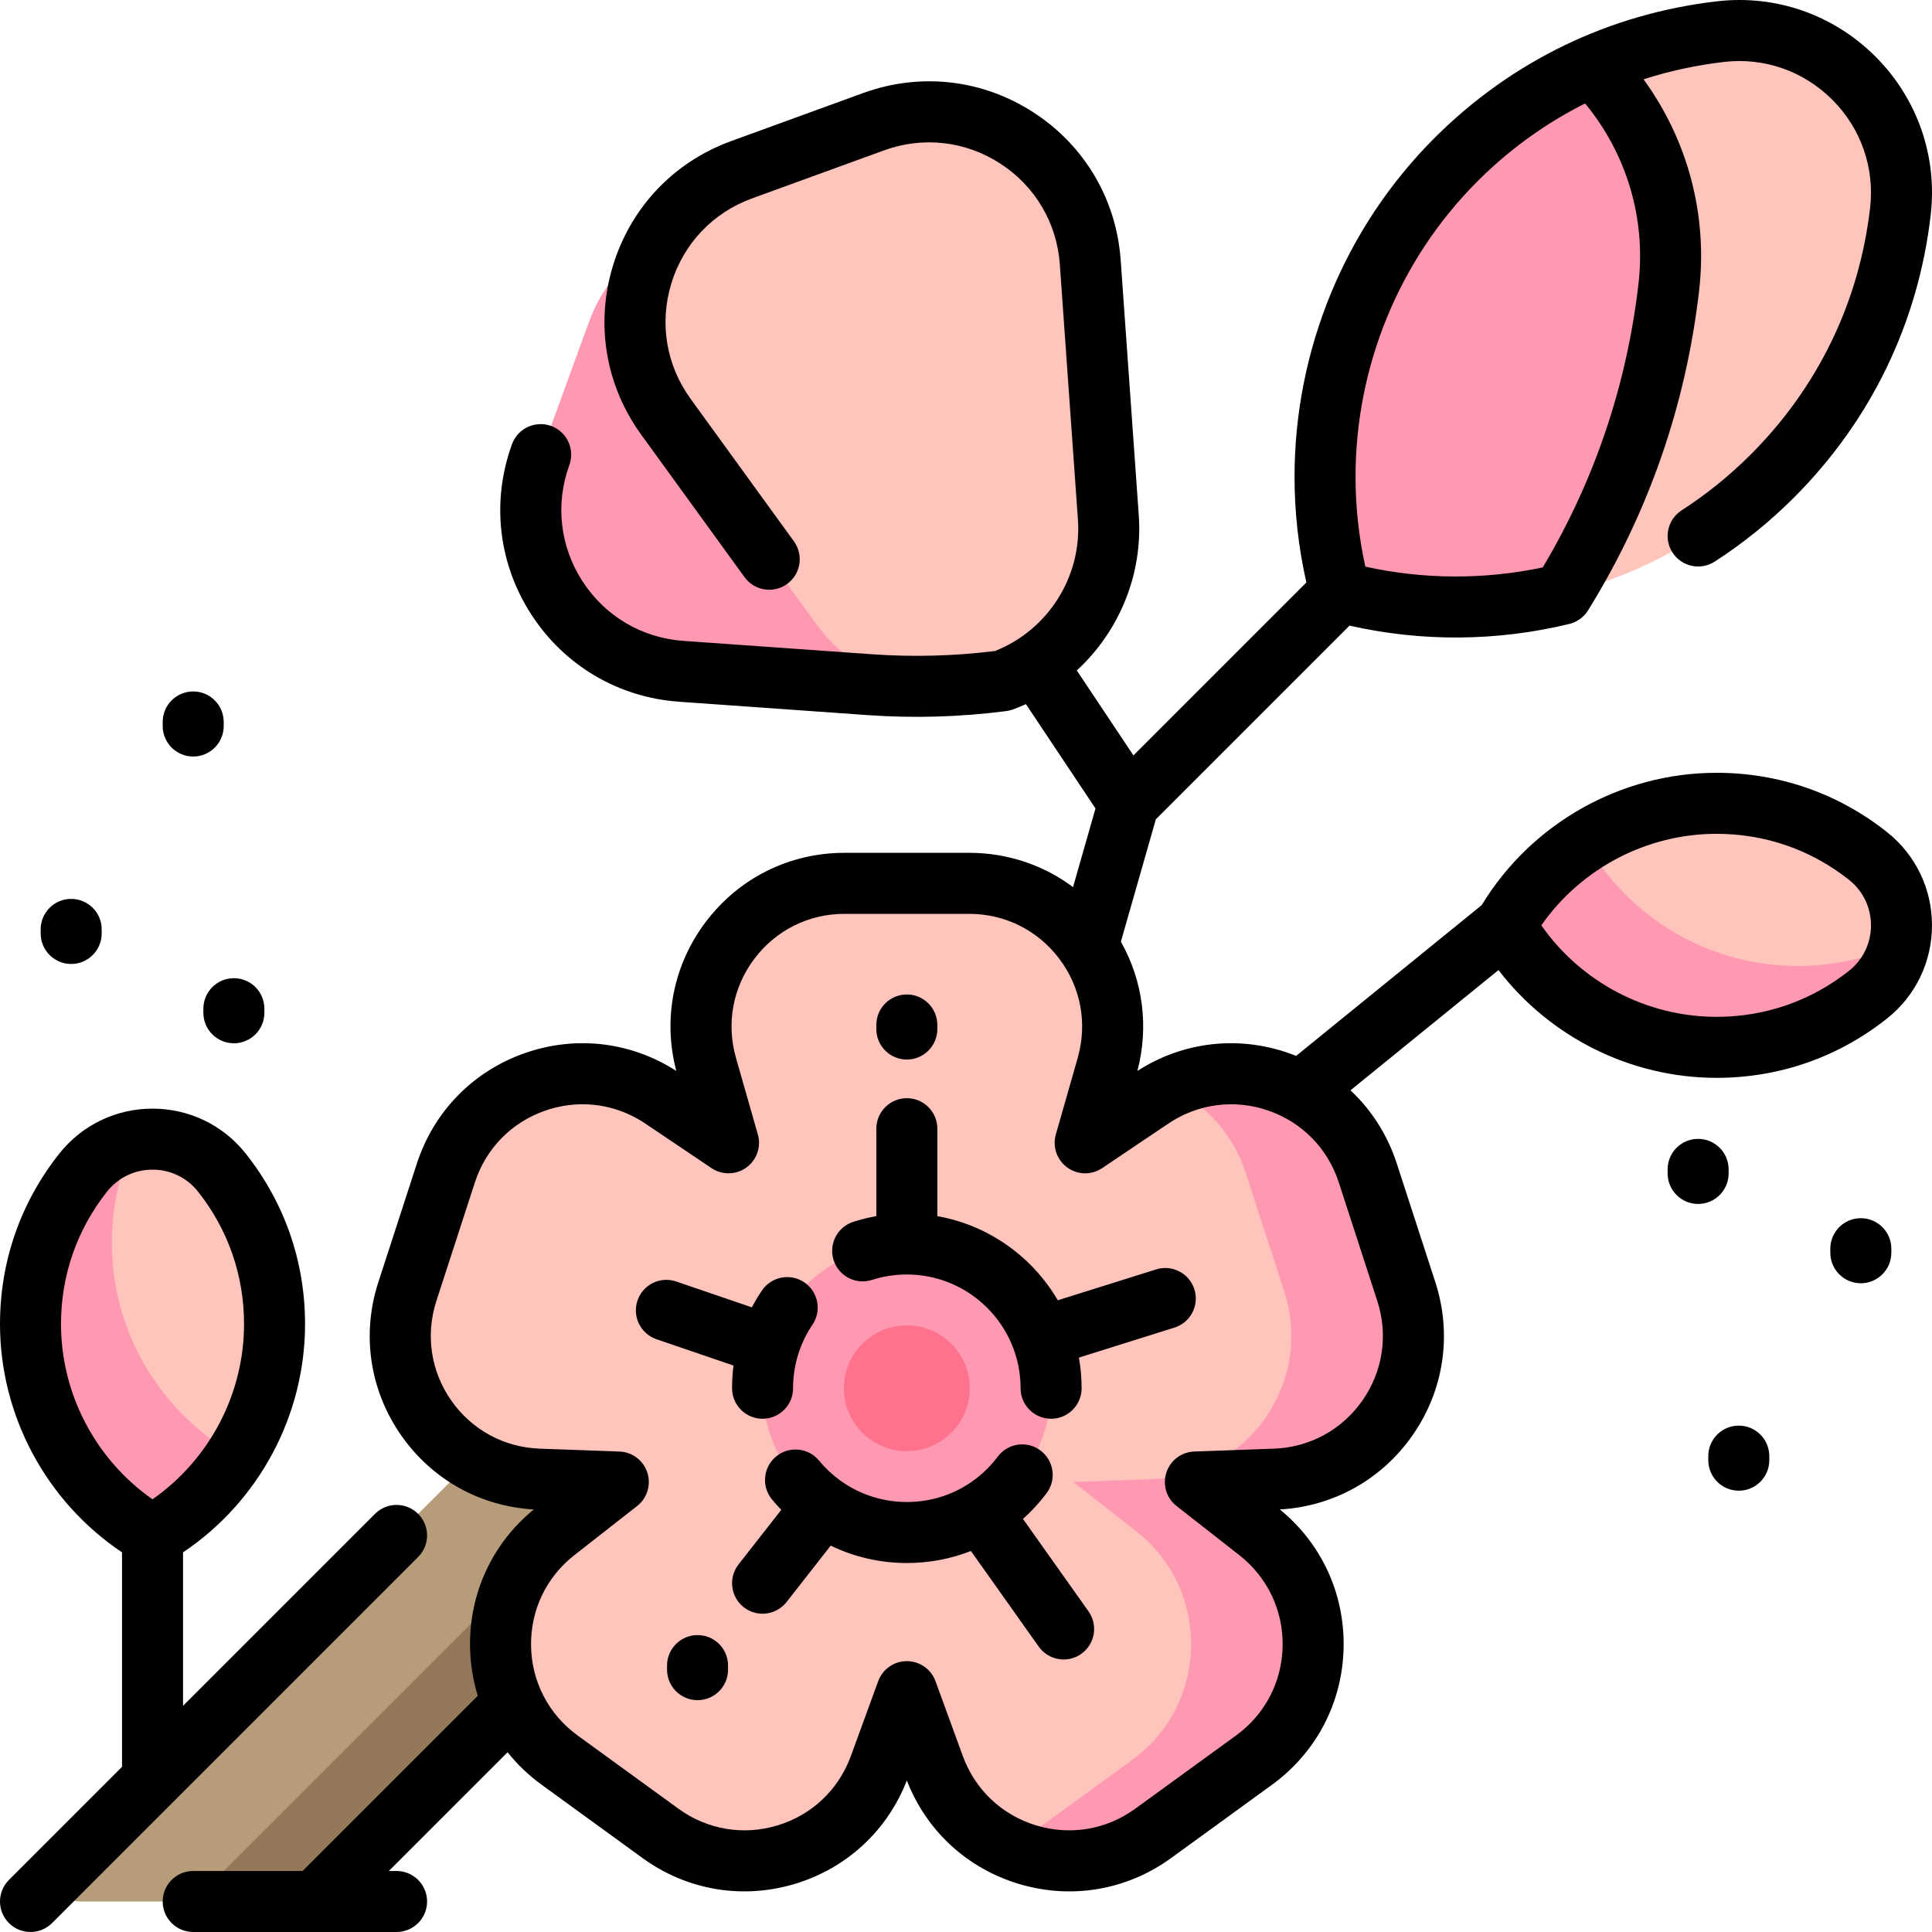 <?xml version="1.0" encoding="iso-8859-1"?>
<!-- Generator: Adobe Illustrator 19.0.0, SVG Export Plug-In . SVG Version: 6.00 Build 0)  -->
<svg version="1.1" id="Layer_1" xmlns="http://www.w3.org/2000/svg" xmlns:xlink="http://www.w3.org/1999/xlink" x="0px" y="0px"
	 viewBox="0 0 512.001 512.001" style="enable-background:new 0 0 512.001 512.001;" xml:space="preserve">
<path style="fill:#B79C79;" d="M17.285,494.717c-3.395,3.395-0.991,9.201,3.811,9.201H51.2h32.337l150.905-150.905h-75.453
	L17.285,494.717z"/>
<path style="fill:#93795A;" d="M83.537,503.916H51.2l150.905-150.905h32.337L83.537,503.916z"/>
<path style="fill:#FFC4BC;" d="M337.893,391.991l-21.107,0.758l16.632,13.02c19.886,15.568,19.344,45.842-1.089,60.685
	l-26.713,19.408c-20.431,14.845-49.391,6.006-58.052-17.718l-7.242-19.841l-7.242,19.841c-8.661,23.723-37.62,32.563-58.052,17.718
	l-26.712-19.408c-20.431-14.845-20.975-45.118-1.089-60.685l16.632-13.02l-21.107-0.758c-25.239-0.905-42.594-25.716-34.79-49.735
	l10.203-31.403c7.804-24.019,36.429-33.89,57.38-19.788l17.521,11.794l-5.802-20.309c-6.938-24.284,11.295-48.457,36.55-48.457
	h33.019c25.255,0,43.489,24.173,36.55,48.457l-5.802,20.309l17.521-11.794c20.951-14.102,49.576-4.231,57.38,19.788l10.203,31.403
	C380.487,366.275,363.132,391.086,337.893,391.991z"/>
<path style="fill:#FF98B1;" d="M337.893,391.991l-21.107,0.758l16.632,13.02c19.886,15.568,19.344,45.842-1.089,60.685
	l-26.713,19.408c-11.839,8.601-26.532,9.238-38.489,3.649c2.113-1.001,4.174-2.211,6.153-3.649l26.712-19.408
	c20.431-14.845,20.975-45.118,1.089-60.685l-16.632-13.02l21.107-0.758c25.239-0.905,42.594-25.716,34.79-49.735l-10.203-31.403
	c-3.435-10.573-10.906-18.4-19.98-22.652c20.255-9.586,45.125,0.517,52.317,22.652l10.203,31.403
	C380.487,366.275,363.132,391.086,337.893,391.991z"/>
<path style="fill:#FFC4BC;" d="M455.986,8.375c27.463-3.175,50.815,20.177,47.64,47.64c-2.964,25.629-14.276,50.477-33.935,70.138
	c-31.033,31.033-74.986,41.264-114.541,30.702c-10.562-39.556-0.331-83.51,30.702-114.541
	C405.51,22.651,430.357,11.339,455.986,8.375z"/>
<path style="fill:#FF98B1;" d="M72.556,350.887c0,11.969-3.049,23.178-8.717,32.793s-13.752,17.635-23.417,23.226
	c-19.331-11.182-32.337-32.081-32.337-56.019c0-15.166,5.22-29.112,13.963-40.141c3.628-4.577,8.553-7.381,13.771-8.413
	c8.253-1.632,17.036,1.173,22.775,8.413C67.335,321.775,72.556,335.721,72.556,350.887z M276.334,105.231l-54.868-39.784
	c-23.058-16.719-55.709-6.72-65.45,20.045l-12.736,34.992c-9.741,26.764,8.843,55.411,37.253,57.425l67.603,4.792
	c19.093,1.354,36.769-10.114,43.315-28.101l0,0C298,136.613,291.83,116.467,276.334,105.231z M495.053,263.596
	c4.957-3.929,7.83-9.381,8.627-15.077c1.105-7.883-1.933-16.005-8.792-21.443c-11.028-8.742-24.975-13.963-40.141-13.963
	c-12.104,0-23.266,3.096-32.953,8.883c-9.47,5.658-17.374,13.669-22.901,23.224c11.182,19.331,32.081,32.337,56.019,32.337
	C470.078,277.559,484.025,272.338,495.053,263.596z M355.148,156.853c19.236,5.137,39.51,5.341,58.835,0.641
	c15.553-25.111,24.979-52.939,28.263-81.345c2.629-22.734-5.627-43.773-20.195-58.588c-13.136,5.758-25.448,13.996-36.202,24.75
	C354.817,73.343,344.586,117.297,355.148,156.853z"/>
<path style="fill:#FFC4BC;" d="M58.796,310.746c8.742,11.028,13.963,24.975,13.963,40.141c0,12.335-3.46,23.858-9.453,33.666
	c-0.004,0.003-0.009,0.005-0.013,0.008c-0.804,0.492-1.825,0.497-2.629,0.005c-18.603-11.358-31.022-31.846-31.022-55.237
	c0-9.611,2.102-18.727,5.863-26.927C43.843,300.636,52.984,303.414,58.796,310.746z M288.931,69.512
	c-2.014-28.41-30.661-46.995-57.425-37.253l-34.992,12.736c-26.764,9.741-36.764,42.391-20.045,65.45l39.784,54.868
	c11.236,15.496,31.383,21.666,49.369,15.12c17.986-6.546,29.453-24.224,28.101-43.315L288.931,69.512z M495.053,226.848
	c-11.028-8.742-24.975-13.963-40.141-13.963c-12.334,0-23.858,3.46-33.666,9.453c-0.003,0.004-0.005,0.009-0.008,0.013
	c-0.492,0.804-0.497,1.825-0.005,2.629c11.358,18.602,31.846,31.021,55.237,31.021c9.611,0,18.727-2.102,26.927-5.863
	C505.164,241.799,502.385,232.66,495.053,226.848z"/>
<path style="fill:#FF98B1;" d="M278.552,367.903c0,21.115-17.117,38.232-38.231,38.232s-38.232-17.117-38.232-38.232
	s17.117-38.232,38.232-38.232S278.552,346.789,278.552,367.903z"/>
<path style="fill:#FF728D;" d="M256.994,367.903c0,9.208-7.464,16.674-16.673,16.674s-16.674-7.465-16.674-16.674
	s7.464-16.674,16.674-16.674C249.53,351.229,256.994,358.695,256.994,367.903z"/>
<path d="M110.811,401.19c-3.157-3.157-8.276-3.157-11.432,0l-50.873,50.873v-40.674c20.06-13.436,32.337-36.2,32.337-60.501
	c0-16.579-5.434-32.196-15.711-45.163c-6.007-7.579-15.014-11.925-24.71-11.925s-18.703,4.346-24.71,11.925
	C5.434,318.69,0,334.308,0,350.887c0,24.301,12.277,47.066,32.337,60.501v56.843L2.368,498.2c-3.157,3.157-3.157,8.276,0,11.432
	c1.578,1.579,3.648,2.368,5.716,2.368s4.138-0.789,5.716-2.368l97.011-97.01C113.969,409.465,113.969,404.346,110.811,401.19z
	 M40.421,397.33c-15.068-10.526-24.253-27.911-24.253-46.443c0-12.895,4.223-25.039,12.214-35.119c2.922-3.685,7.31-5.8,12.039-5.8
	s9.117,2.114,12.039,5.8l0,0c7.99,10.079,12.214,22.224,12.214,35.119C64.674,369.419,55.49,386.804,40.421,397.33z
	 M450.021,319.058c-4.465,0-8.084-3.62-8.084-8.084v-1.078c0-4.465,3.62-8.084,8.084-8.084s8.084,3.62,8.084,8.084v1.078
	C458.105,315.438,454.486,319.058,450.021,319.058z M468.884,385.887v1.078c0,4.465-3.62,8.084-8.084,8.084
	c-4.465,0-8.084-3.62-8.084-8.084v-1.078c0-4.465,3.62-8.084,8.084-8.084C465.265,377.803,468.884,381.422,468.884,385.887z
	 M43.116,192.405v-1.078c0-4.465,3.62-8.084,8.084-8.084s8.084,3.62,8.084,8.084v1.078c0,4.465-3.62,8.084-8.084,8.084
	S43.116,196.87,43.116,192.405z M10.779,247.378V246.3c0-4.465,3.62-8.084,8.084-8.084s8.084,3.62,8.084,8.084v1.078
	c0,4.465-3.62,8.084-8.084,8.084S10.779,251.842,10.779,247.378z M61.979,259.234c4.465,0,8.084,3.62,8.084,8.084v1.078
	c0,4.465-3.62,8.084-8.084,8.084s-8.084-3.62-8.084-8.084v-1.078C53.895,262.854,57.514,259.234,61.979,259.234z M288.464,427.022
	c2.583,3.642,1.724,8.688-1.919,11.27c-1.419,1.007-3.053,1.49-4.669,1.49c-2.532,0-5.025-1.186-6.602-3.409l-17.966-25.339
	c-5.315,2.085-11.055,3.184-16.988,3.184c-7.095,0-13.967-1.606-20.172-4.608l-11.694,14.943c-2.752,3.517-7.833,4.135-11.348,1.384
	c-3.516-2.752-4.136-7.833-1.384-11.348l11.322-14.469c-0.852-0.881-1.673-1.799-2.461-2.753c-2.841-3.444-2.354-8.539,1.09-11.382
	c3.444-2.842,8.539-2.354,11.382,1.09c1.623,1.968,3.464,3.699,5.474,5.17c0.207,0.134,0.41,0.277,0.607,0.432
	c0.003,0.002,0.008,0.005,0.011,0.009c4.988,3.463,10.951,5.364,17.175,5.364c5.367,0,10.488-1.383,14.968-3.948
	c0.317-0.222,0.646-0.417,0.981-0.586c3.105-1.941,5.873-4.469,8.163-7.513c2.684-3.569,7.751-4.286,11.32-1.602
	c3.568,2.684,4.285,7.752,1.601,11.32c-1.883,2.504-3.979,4.782-6.251,6.813L288.464,427.022z M316.53,341.697
	c1.338,4.26-1.032,8.797-5.291,10.134l-25.315,7.949c0.469,2.638,0.714,5.353,0.714,8.123c0,4.465-3.62,8.084-8.084,8.084
	c-4.465,0-8.084-3.62-8.084-8.084c0-16.623-13.523-30.148-30.147-30.148c-3.157,0-6.264,0.484-9.234,1.438
	c-4.251,1.365-8.803-0.973-10.17-5.225s0.973-8.804,5.225-10.17c1.997-0.641,4.033-1.146,6.096-1.509v-23.174
	c0-4.465,3.62-8.084,8.084-8.084c4.465,0,8.084,3.62,8.084,8.084v23.177c13.608,2.405,25.184,10.771,31.925,22.296l26.066-8.184
	C310.657,335.07,315.193,337.437,316.53,341.697z M500.075,220.512c-12.967-10.279-28.584-15.711-45.163-15.711
	c-25.381,0-49.086,13.394-62.237,35.056l-49.18,39.96c-0.704-0.281-1.417-0.546-2.141-0.797c-13.484-4.65-27.982-2.898-39.937,4.79
	c3.086-11.723,1.494-23.87-4.371-34.255l9.268-32.434l51.326-51.326c19.112,4.343,39.151,4.201,58.254-0.445
	c2.062-0.501,3.845-1.795,4.963-3.598c16.015-25.858,25.915-54.345,29.421-84.673c2.323-20.09-2.991-39.955-14.722-56.061
	c6.874-2.214,14.015-3.761,21.36-4.61c10.625-1.229,21.07,2.423,28.664,10.016c7.594,7.594,11.245,18.042,10.016,28.663
	c-2.886,24.95-13.821,47.548-31.621,65.35c-5.589,5.589-11.757,10.572-18.333,14.812c-3.752,2.42-4.833,7.422-2.413,11.175
	c2.419,3.753,7.422,4.833,11.175,2.413c7.54-4.86,14.607-10.57,21.005-16.968c20.407-20.406,32.942-46.314,36.25-74.924
	c1.799-15.556-3.539-30.848-14.644-41.954C485.906,3.882,470.619-1.456,455.057,0.343c-28.545,3.302-54.402,15.789-74.788,36.113
	c-0.002,0.002-0.004,0.004-0.008,0.008c-0.019,0.019-0.037,0.037-0.055,0.055c-0.003,0.003-0.006,0.006-0.01,0.01
	c-0.022,0.022-0.043,0.043-0.065,0.065c-24.011,24.011-37.066,56.543-37.066,89.77c0,9.335,1.032,18.725,3.139,27.996
	l-45.834,45.834l-15.008-22.512c11.181-10.299,17.539-25.377,16.423-41.14l-4.792-67.603c-1.141-16.095-9.56-30.362-23.096-39.144
	c-13.535-8.781-29.996-10.653-45.158-5.134l-34.992,12.735c-15.162,5.519-26.568,17.533-31.292,32.961
	c-4.725,15.428-2.003,31.768,7.469,44.831l27.384,37.766c2.621,3.613,7.676,4.42,11.291,1.799c3.614-2.621,4.42-7.676,1.799-11.291
	l-27.384-37.766c-6.466-8.917-8.325-20.073-5.098-30.606s11.012-18.734,21.363-22.502l34.992-12.735
	c10.349-3.769,21.586-2.491,30.829,3.504c9.241,5.995,14.988,15.735,15.766,26.723l4.792,67.603
	c1.073,15.124-7.94,29.327-21.999,34.844c-10.772,1.337-21.715,1.625-32.537,0.858l-50.016-3.545
	c-10.988-0.779-20.728-6.527-26.723-15.767c-5.995-9.241-7.273-20.478-3.504-30.829c1.527-4.196-0.636-8.834-4.831-10.362
	c-4.197-1.527-8.834,0.636-10.362,4.832c-5.519,15.162-3.648,31.621,5.134,45.158c8.782,13.537,23.049,21.955,39.144,23.096
	l50.016,3.546c12.207,0.864,24.548,0.504,36.684-1.07c0.589-0.077,1.167-0.218,1.725-0.42c1.189-0.432,2.353-0.907,3.493-1.422
	l18.435,27.652l-5.953,20.837c-7.841-5.866-17.402-9.086-27.533-9.086h-33.019c-14.597,0-28.011,6.684-36.803,18.338
	c-8.591,11.388-11.405,25.716-7.786,39.463c-11.955-7.69-26.453-9.441-39.937-4.79c-13.8,4.759-24.302,15.452-28.812,29.334
	l-10.203,31.402c-4.511,13.883-2.3,28.705,6.067,40.668c8.176,11.69,20.935,18.794,35.126,19.599
	c-11.007,8.993-17.154,22.239-16.897,36.503c0.08,4.447,0.778,8.774,2.045,12.883l-46.424,46.426H51.2
	c-4.465,0-8.084,3.62-8.084,8.084c0,4.465,3.62,8.084,8.084,8.084h53.895c4.465,0,8.084-3.62,8.084-8.084
	c0-4.465-3.62-8.084-8.084-8.084h-2.042l31.465-31.464c2.569,3.22,5.598,6.122,9.042,8.625l26.712,19.408
	c11.809,8.58,26.591,11.057,40.553,6.796c13.644-4.164,24.342-14.103,29.494-27.35c5.151,13.248,15.85,23.187,29.494,27.35
	c13.962,4.262,28.743,1.785,40.553-6.796l26.712-19.408c11.81-8.58,18.733-21.872,18.995-36.467
	c0.255-14.263-5.89-27.51-16.897-36.503c14.192-0.806,26.95-7.91,35.126-19.599c8.368-11.961,10.578-26.785,6.067-40.668
	l-10.203-31.403c-2.458-7.564-6.693-14.18-12.272-19.405l39.222-31.868c13.664,17.813,35.057,28.563,57.794,28.563
	c16.579,0,32.196-5.434,45.163-15.711l0,0c7.579-6.008,11.925-15.014,11.925-24.71S507.654,226.519,500.075,220.512z
	 M391.566,48.026c0.018-0.018,0.037-0.037,0.055-0.055c0.004-0.004,0.008-0.008,0.012-0.012c0.015-0.015,0.03-0.03,0.045-0.045
	c0.002-0.002,0.005-0.005,0.008-0.008c0.017-0.017,0.035-0.034,0.052-0.052c8.366-8.329,17.874-15.184,28.329-20.434
	c11.026,13.35,16.152,30.473,14.148,47.798c-3.103,26.833-11.633,52.097-25.365,75.152c-15.493,3.279-31.592,3.207-47.017-0.206
	c-1.747-7.891-2.602-15.877-2.602-23.818C359.231,97.355,370.619,68.974,391.566,48.026z M364.995,344.753
	c2.929,9.013,1.493,18.637-3.94,26.403c-5.433,7.766-13.98,12.415-23.452,12.755l-21.108,0.758c-3.393,0.122-6.35,2.351-7.399,5.581
	c-1.05,3.229,0.031,6.77,2.706,8.864l16.632,13.02c7.462,5.842,11.646,14.627,11.475,24.103
	c-0.169,9.476-4.665,18.105-12.332,23.677l-26.712,19.408c-7.668,5.571-17.265,7.18-26.329,4.412
	c-9.065-2.766-16.127-9.46-19.377-18.362l-7.242-19.841c-1.165-3.19-4.198-5.312-7.594-5.312c-3.395,0-6.43,2.122-7.594,5.312
	l-7.243,19.841c-3.25,8.902-10.312,15.596-19.377,18.362c-9.063,2.767-18.661,1.159-26.329-4.413l-26.713-19.408
	c-7.667-5.571-12.162-14.201-12.332-23.677c-0.17-9.476,4.013-18.261,11.475-24.103l16.632-13.02
	c2.674-2.093,3.754-5.634,2.706-8.864c-1.049-3.23-4.004-5.46-7.399-5.581l-21.108-0.758c-9.471-0.34-18.019-4.988-23.452-12.755
	c-5.433-7.766-6.868-17.39-3.94-26.404l10.203-31.403c2.929-9.013,9.747-15.955,18.707-19.044c3.223-1.111,6.535-1.66,9.821-1.66
	c5.849,0,11.615,1.736,16.649,5.125l17.521,11.794c2.817,1.897,6.519,1.829,9.266-0.166c2.748-1.996,3.954-5.496,3.021-8.761
	l-5.802-20.309c-2.604-9.113-0.824-18.679,4.884-26.246c5.707-7.567,14.417-11.905,23.894-11.905h33.019
	c9.477,0,18.186,4.34,23.894,11.905c5.707,7.566,7.487,17.133,4.884,26.246l-5.802,20.309c-0.933,3.265,0.274,6.765,3.021,8.761
	c2.746,1.995,6.448,2.063,9.266,0.166l17.521-11.794c7.862-5.291,17.51-6.556,26.47-3.465c8.959,3.089,15.778,10.032,18.707,19.045
	L364.995,344.753z M490.031,257.261L490.031,257.261c-10.079,7.99-22.224,12.214-35.119,12.214
	c-18.532,0-35.919-9.185-46.443-24.253c10.526-15.069,27.911-24.253,46.443-24.253c12.895,0,25.038,4.223,35.119,12.214
	c3.685,2.922,5.8,7.31,5.8,12.039C495.832,249.95,493.718,254.339,490.031,257.261z M501.221,330.914v1.078
	c0,4.465-3.62,8.084-8.084,8.084c-4.465,0-8.084-3.62-8.084-8.084v-1.078c0-4.465,3.62-8.084,8.084-8.084
	C497.601,322.83,501.221,326.45,501.221,330.914z M232.237,272.708v-1.078c0-4.465,3.62-8.084,8.084-8.084
	c4.465,0,8.084,3.62,8.084,8.084v1.078c0,4.465-3.62,8.084-8.084,8.084C235.856,280.792,232.237,277.173,232.237,272.708z
	 M194.005,367.903c0-2.023,0.13-4.032,0.387-6.016l-20.412-6.976c-4.224-1.444-6.479-6.039-5.035-10.265
	c1.443-4.224,6.036-6.481,10.264-5.035l20.046,6.851c0.8-1.528,1.688-3.017,2.662-4.46c2.5-3.7,7.524-4.674,11.224-2.174
	s4.673,7.525,2.174,11.224c-3.365,4.981-5.143,10.807-5.143,16.849c0,4.465-3.62,8.084-8.084,8.084
	C197.623,375.985,194.005,372.368,194.005,367.903z M192.943,441.399v1.078c0,4.465-3.62,8.084-8.084,8.084
	c-4.465,0-8.084-3.62-8.084-8.084v-1.078c0-4.465,3.62-8.084,8.084-8.084C189.324,433.314,192.943,436.934,192.943,441.399z"/>
<g>
</g>
<g>
</g>
<g>
</g>
<g>
</g>
<g>
</g>
<g>
</g>
<g>
</g>
<g>
</g>
<g>
</g>
<g>
</g>
<g>
</g>
<g>
</g>
<g>
</g>
<g>
</g>
<g>
</g>
</svg>
